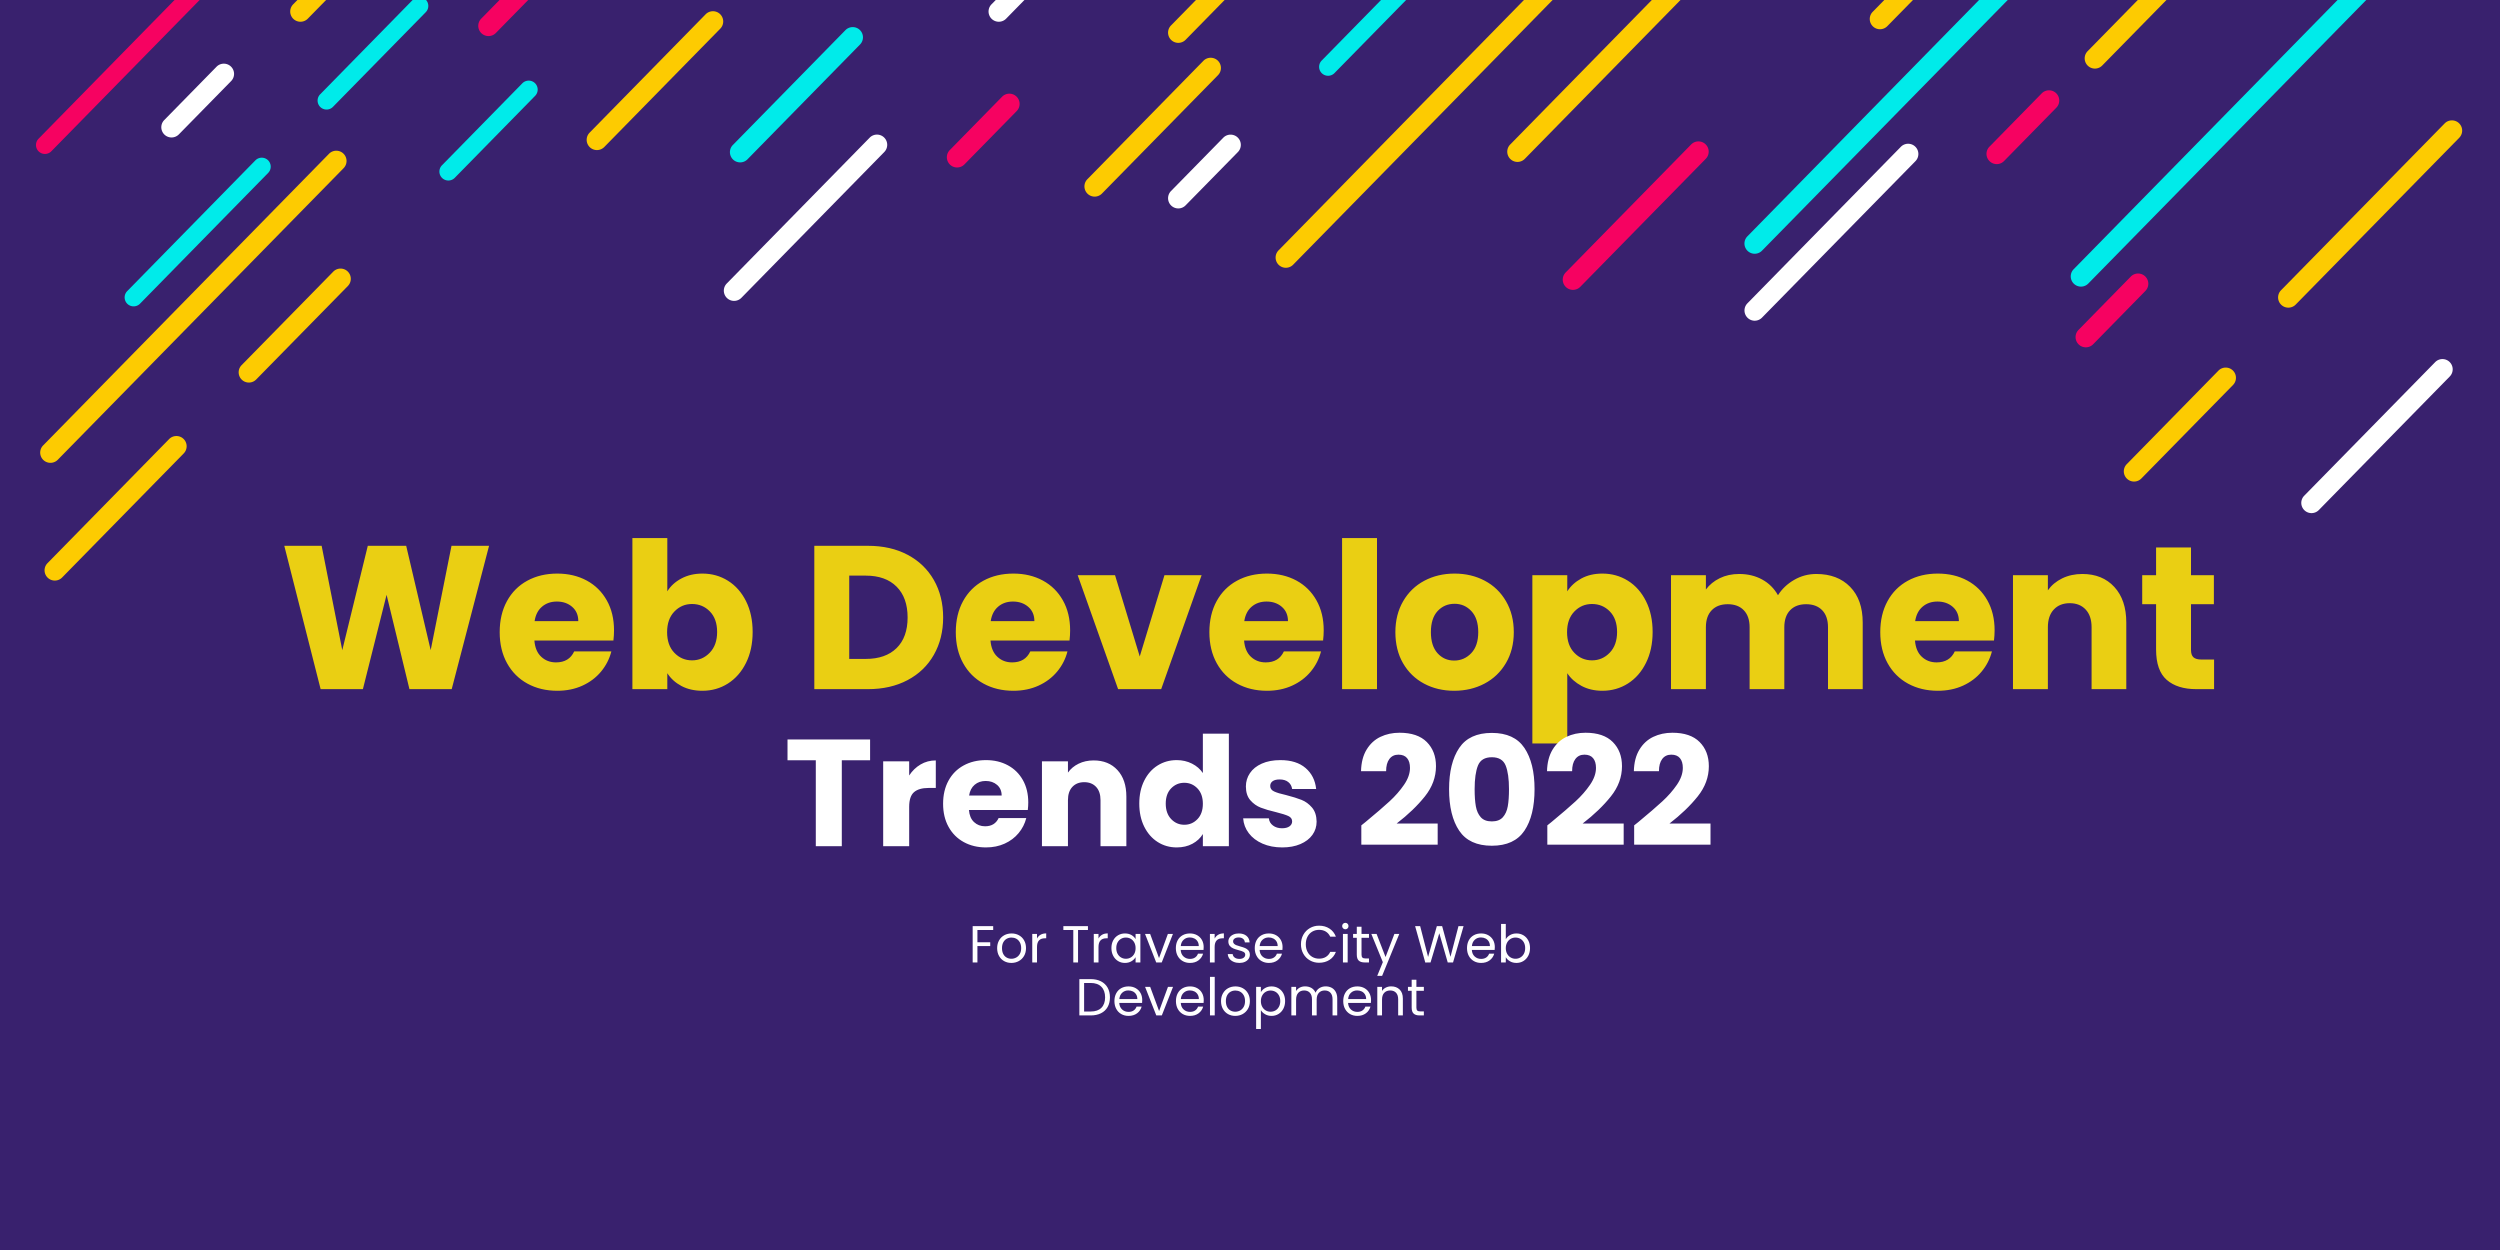 <svg xmlns="http://www.w3.org/2000/svg" xmlns:xlink="http://www.w3.org/1999/xlink" version="1.1" width="1200" height="600" viewBox="0 0 1200 600" xml:space="preserve">
<desc>Created with Fabric.js 3.5.0</desc>
<defs>
</defs>
<rect x="0" y="0" width="100%" height="100%" fill="#39216e"/>
<g transform="matrix(1 0 0 1 600 300)" style="" id="440807">
		
<path xml:space="preserve" font-family="Poppins" font-size="98" font-weight="bold" style="stroke: none; stroke-width: 0; stroke-dasharray: none; stroke-linecap: butt; stroke-dashoffset: 0; stroke-linejoin: miter; stroke-miterlimit: 4; is-custom-font: none; font-file-url: none; fill: rgb(234,207,19); fill-rule: nonzero; opacity: 1; white-space: pre;" d="M-383.28-38.01L-365.25-38.01L-383.18 30.79L-403.47 30.79L-414.44-14.49L-425.81 30.79L-446.10 30.79L-463.54-38.01L-445.61-38.01L-435.71 12.07L-423.46-38.01L-405.03-38.01L-393.27 12.07L-383.28-38.01ZM-305.27 2.56Q-305.27 4.91-305.56 7.46L-305.56 7.46L-343.49 7.46Q-343.10 12.56-340.21 15.25Q-337.32 17.95-333.10 17.95L-333.10 17.95Q-326.83 17.95-324.38 12.66L-324.38 12.66L-306.54 12.66Q-307.92 18.05-311.49 22.36Q-315.07 26.67-320.46 29.12Q-325.85 31.57-332.51 31.57L-332.51 31.57Q-340.55 31.57-346.82 28.14Q-353.09 24.71-356.62 18.34Q-360.15 11.97-360.15 3.44L-360.15 3.44Q-360.15-5.08-356.67-11.45Q-353.19-17.82-346.92-21.25Q-340.65-24.68-332.51-24.68L-332.51-24.68Q-324.58-24.68-318.40-21.35Q-312.23-18.02-308.75-11.84Q-305.27-5.67-305.27 2.56L-305.27 2.56ZM-343.39-1.85L-322.42-1.85Q-322.42-6.16-325.36-8.71Q-328.30-11.26-332.71-11.26L-332.71-11.26Q-336.92-11.26-339.81-8.81Q-342.71-6.36-343.39-1.85L-343.39-1.85ZM-279.69-16.16Q-277.34-19.98-272.93-22.33Q-268.52-24.68-262.84-24.68L-262.84-24.68Q-256.07-24.68-250.59-21.25Q-245.10-17.82-241.91-11.45Q-238.73-5.08-238.73 3.35L-238.73 3.35Q-238.73 11.77-241.91 18.19Q-245.10 24.61-250.59 28.09Q-256.07 31.57-262.84 31.57L-262.84 31.57Q-268.62 31.57-272.93 29.27Q-277.24 26.96-279.69 23.14L-279.69 23.14L-279.69 30.79L-296.45 30.79L-296.45-41.73L-279.69-41.73L-279.69-16.16ZM-255.78 3.35Q-255.78-2.93-259.26-6.50Q-262.74-10.08-267.83-10.08L-267.83-10.08Q-272.83-10.08-276.31-6.45Q-279.79-2.83-279.79 3.44L-279.79 3.44Q-279.79 9.72-276.31 13.34Q-272.83 16.97-267.83 16.97L-267.83 16.97Q-262.84 16.97-259.31 13.29Q-255.78 9.62-255.78 3.35L-255.78 3.35ZM-183.36-38.01Q-172.48-38.01-164.35-33.70Q-156.21-29.39-151.75-21.60Q-147.29-13.80-147.29-3.61L-147.29-3.61Q-147.29 6.48-151.75 14.32Q-156.21 22.16-164.39 26.47Q-172.58 30.79-183.36 30.79L-183.36 30.79L-209.13 30.79L-209.13-38.01L-183.36-38.01ZM-184.44 16.28Q-174.93 16.28-169.64 11.09Q-164.35 5.89-164.35-3.61L-164.35-3.61Q-164.35-13.12-169.64-18.41Q-174.93-23.70-184.44-23.70L-184.44-23.70L-192.37-23.70L-192.37 16.28L-184.44 16.28ZM-86.34 2.56Q-86.34 4.91-86.63 7.46L-86.63 7.46L-124.56 7.46Q-124.17 12.56-121.27 15.25Q-118.38 17.95-114.17 17.95L-114.17 17.95Q-107.90 17.95-105.45 12.66L-105.45 12.66L-87.61 12.66Q-88.98 18.05-92.56 22.36Q-96.14 26.67-101.53 29.12Q-106.92 31.57-113.58 31.57L-113.58 31.57Q-121.62 31.57-127.89 28.14Q-134.16 24.71-137.69 18.34Q-141.22 11.97-141.22 3.44L-141.22 3.44Q-141.22-5.08-137.74-11.45Q-134.26-17.82-127.99-21.25Q-121.72-24.68-113.58-24.68L-113.58-24.68Q-105.64-24.68-99.47-21.35Q-93.30-18.02-89.82-11.84Q-86.34-5.67-86.34 2.56L-86.34 2.56ZM-124.46-1.85L-103.49-1.85Q-103.49-6.16-106.43-8.71Q-109.37-11.26-113.78-11.26L-113.78-11.26Q-117.99-11.26-120.88-8.81Q-123.77-6.36-124.46-1.85L-124.46-1.85ZM-64.78-23.90L-52.92 15.11L-41.06-23.90L-23.23-23.90L-42.63 30.79L-63.31 30.79L-82.71-23.90L-64.78-23.90ZM35.38 2.56Q35.38 4.91 35.08 7.46L35.08 7.46L-2.84 7.46Q-2.45 12.56 0.44 15.25Q3.33 17.95 7.55 17.95L7.55 17.95Q13.82 17.95 16.27 12.66L16.27 12.66L34.10 12.66Q32.73 18.05 29.16 22.36Q25.58 26.67 20.19 29.12Q14.80 31.57 8.13 31.57L8.13 31.57Q0.10 31.57-6.17 28.14Q-12.45 24.71-15.97 18.34Q-19.50 11.97-19.50 3.44L-19.50 3.44Q-19.50-5.08-16.02-11.45Q-12.54-17.82-6.27-21.25Q0.00-24.68 8.13-24.68L8.13-24.68Q16.07-24.68 22.25-21.35Q28.42-18.02 31.90-11.84Q35.38-5.67 35.38 2.56L35.38 2.56ZM-2.74-1.85L18.23-1.85Q18.23-6.16 15.29-8.71Q12.35-11.26 7.94-11.26L7.94-11.26Q3.72-11.26 0.83-8.81Q-2.06-6.36-2.74-1.85L-2.74-1.85ZM44.20-41.73L60.96-41.73L60.96 30.79L44.20 30.79L44.20-41.73ZM98.00 31.57Q89.96 31.57 83.55 28.14Q77.13 24.71 73.45 18.34Q69.78 11.97 69.78 3.44L69.78 3.44Q69.78-4.98 73.50-11.40Q77.22-17.82 83.69-21.25Q90.16-24.68 98.20-24.68L98.20-24.68Q106.23-24.68 112.70-21.25Q119.17-17.82 122.89-11.40Q126.62-4.98 126.62 3.44L126.62 3.44Q126.62 11.87 122.84 18.29Q119.07 24.71 112.55 28.14Q106.04 31.57 98.00 31.57L98.00 31.57ZM98.00 17.07Q102.80 17.07 106.18 13.54Q109.56 10.01 109.56 3.44L109.56 3.44Q109.56-3.12 106.28-6.65Q103.00-10.18 98.20-10.18L98.20-10.18Q93.30-10.18 90.06-6.70Q86.83-3.22 86.83 3.44L86.83 3.44Q86.83 10.01 90.01 13.54Q93.20 17.07 98.00 17.07L98.00 17.07ZM152.29-16.16Q154.74-19.98 159.05-22.33Q163.37-24.68 169.15-24.68L169.15-24.68Q175.91-24.68 181.40-21.25Q186.89-17.82 190.07-11.45Q193.26-5.08 193.26 3.35L193.26 3.35Q193.26 11.77 190.07 18.19Q186.89 24.61 181.40 28.09Q175.91 31.57 169.15 31.57L169.15 31.57Q163.46 31.57 159.10 29.22Q154.74 26.87 152.29 23.14L152.29 23.14L152.29 56.85L135.53 56.85L135.53-23.90L152.29-23.90L152.29-16.16ZM176.20 3.35Q176.20-2.93 172.73-6.50Q169.25-10.08 164.15-10.08L164.15-10.08Q159.15-10.08 155.67-6.45Q152.19-2.83 152.19 3.44L152.19 3.44Q152.19 9.72 155.67 13.34Q159.15 16.97 164.15 16.97L164.15 16.97Q169.15 16.97 172.68 13.29Q176.20 9.62 176.20 3.35L176.20 3.35ZM271.85-24.49Q282.04-24.49 288.07-18.31Q294.10-12.14 294.10-1.16L294.10-1.16L294.10 30.79L277.44 30.79L277.44 1.09Q277.44-4.20 274.65-7.09Q271.85-9.98 266.95-9.98L266.95-9.98Q262.05-9.98 259.26-7.09Q256.47-4.20 256.47 1.09L256.47 1.09L256.47 30.79L239.81 30.79L239.81 1.09Q239.81-4.20 237.01-7.09Q234.22-9.98 229.32-9.98L229.32-9.98Q224.42-9.98 221.63-7.09Q218.83-4.20 218.83 1.09L218.83 1.09L218.83 30.79L202.08 30.79L202.08-23.90L218.83-23.90L218.83-17.04Q221.38-20.47 225.50-22.48Q229.61-24.49 234.81-24.49L234.81-24.49Q240.98-24.49 245.83-21.84Q250.68-19.19 253.43-14.29L253.43-14.29Q256.27-18.80 261.17-21.64Q266.07-24.49 271.85-24.49L271.85-24.49ZM357.41 2.56Q357.41 4.91 357.11 7.46L357.11 7.46L319.19 7.46Q319.58 12.56 322.47 15.25Q325.36 17.95 329.57 17.95L329.57 17.95Q335.85 17.95 338.30 12.66L338.30 12.66L356.13 12.66Q354.76 18.05 351.18 22.36Q347.61 26.67 342.22 29.12Q336.83 31.57 330.16 31.57L330.16 31.57Q322.13 31.57 315.85 28.14Q309.58 24.71 306.05 18.34Q302.53 11.97 302.53 3.44L302.53 3.44Q302.53-5.08 306.01-11.45Q309.48-17.82 315.76-21.25Q322.03-24.68 330.16-24.68L330.16-24.68Q338.10-24.68 344.27-21.35Q350.45-18.02 353.93-11.84Q357.41-5.67 357.41 2.56L357.41 2.56ZM319.28-1.85L340.26-1.85Q340.26-6.16 337.32-8.71Q334.38-11.26 329.97-11.26L329.97-11.26Q325.75-11.26 322.86-8.81Q319.97-6.36 319.28-1.85L319.28-1.85ZM399.55-24.49Q409.15-24.49 414.88-18.26Q420.62-12.04 420.62-1.16L420.62-1.16L420.62 30.79L403.96 30.79L403.96 1.09Q403.96-4.40 401.11-7.43Q398.27-10.47 393.47-10.47L393.47-10.47Q388.67-10.47 385.83-7.43Q382.98-4.40 382.98 1.09L382.98 1.09L382.98 30.79L366.23 30.79L366.23-23.90L382.98-23.90L382.98-16.65Q385.53-20.27 389.84-22.38Q394.16-24.49 399.55-24.49L399.55-24.49ZM456.78 16.58L462.76 16.58L462.76 30.79L454.23 30.79Q445.12 30.79 440.02 26.33Q434.92 21.87 434.92 11.77L434.92 11.77L434.92-9.98L428.26-9.98L428.26-23.90L434.92-23.90L434.92-37.23L451.68-37.23L451.68-23.90L462.66-23.90L462.66-9.98L451.68-9.98L451.68 11.97Q451.68 14.42 452.86 15.50Q454.03 16.58 456.78 16.58L456.78 16.58Z"/></g>
<g transform="matrix(1 0 0 1 599.745 383.245)" style="" id="672130">
		
<path xml:space="preserve" font-family="Poppins" font-size="73" font-weight="bold" style="stroke: none; stroke-width: 0; stroke-dasharray: none; stroke-linecap: butt; stroke-dashoffset: 0; stroke-linejoin: miter; stroke-miterlimit: 4; is-custom-font: none; font-file-url: none; fill: rgb(255,255,255); fill-rule: nonzero; opacity: 1; white-space: pre;" d="M-221.74-28.31L-182.10-28.31L-182.10-18.31L-195.68-18.31L-195.68 22.93L-208.16 22.93L-208.16-18.31L-221.74-18.31L-221.74-28.31ZM-163.34-11.01Q-161.15-14.37-157.86-16.31Q-154.58-18.24-150.56-18.24L-150.56-18.24L-150.56-5.03L-153.99-5.03Q-158.67-5.03-161.00-3.02Q-163.34-1.01-163.34 4.03L-163.34 4.03L-163.34 22.93L-175.82 22.93L-175.82-17.80L-163.34-17.80L-163.34-11.01ZM-106.18 1.91Q-106.18 3.66-106.40 5.56L-106.40 5.56L-134.65 5.56Q-134.36 9.35-132.20 11.36Q-130.05 13.37-126.91 13.37L-126.91 13.37Q-122.24 13.37-120.41 9.43L-120.41 9.43L-107.13 9.43Q-108.15 13.44-110.81 16.65Q-113.48 19.87-117.49 21.69Q-121.51 23.52-126.47 23.52L-126.47 23.52Q-132.46 23.52-137.13 20.96Q-141.80 18.41-144.43 13.66Q-147.06 8.92-147.06 2.57L-147.06 2.57Q-147.06-3.79-144.47-8.53Q-141.88-13.28-137.20-15.83Q-132.53-18.39-126.47-18.39L-126.47-18.39Q-120.56-18.39-115.96-15.90Q-111.36-13.42-108.77-8.82Q-106.18-4.22-106.18 1.91L-106.18 1.91ZM-134.58-1.38L-118.95-1.38Q-118.95-4.59-121.14-6.49Q-123.33-8.38-126.62-8.38L-126.62-8.38Q-129.76-8.38-131.91-6.56Q-134.06-4.73-134.58-1.38L-134.58-1.38ZM-74.79-18.24Q-67.63-18.24-63.36-13.60Q-59.09-8.97-59.09-0.87L-59.09-0.87L-59.09 22.93L-71.50 22.93L-71.50 0.81Q-71.50-3.27-73.62-5.54Q-75.74-7.80-79.31-7.80L-79.31-7.80Q-82.89-7.80-85.01-5.54Q-87.13-3.27-87.13 0.81L-87.13 0.81L-87.13 22.93L-99.61 22.93L-99.61-17.80L-87.13-17.80L-87.13-12.40Q-85.23-15.10-82.02-16.67Q-78.80-18.24-74.79-18.24L-74.79-18.24ZM-52.89 2.49Q-52.89-3.79-50.52-8.53Q-48.14-13.28-44.06-15.83Q-39.97-18.39-34.93-18.39L-34.93-18.39Q-30.92-18.39-27.59-16.71Q-24.27-15.03-22.37-12.18L-22.37-12.18L-22.37-31.09L-9.89-31.09L-9.89 22.93L-22.37 22.93L-22.37 17.09Q-24.13 20.01-27.38 21.76Q-30.62 23.52-34.93 23.52L-34.93 23.52Q-39.97 23.52-44.06 20.92Q-48.14 18.33-50.52 13.55Q-52.89 8.77-52.89 2.49L-52.89 2.49ZM-22.37 2.57Q-22.37-2.11-24.97-4.81Q-27.56-7.51-31.28-7.51L-31.28-7.51Q-35.00-7.51-37.60-4.84Q-40.19-2.18-40.19 2.49L-40.19 2.49Q-40.19 7.16-37.60 9.90Q-35.00 12.64-31.28 12.64L-31.28 12.64Q-27.56 12.64-24.97 9.94Q-22.37 7.24-22.37 2.57L-22.37 2.57ZM15.73 23.52Q10.40 23.52 6.24 21.69Q2.08 19.87-0.33 16.69Q-2.74 13.52-3.03 9.57L-3.03 9.57L9.31 9.57Q9.53 11.69 11.28 13.00Q13.03 14.32 15.59 14.32L15.59 14.32Q17.92 14.32 19.20 13.41Q20.48 12.49 20.48 11.03L20.48 11.03Q20.48 9.28 18.65 8.44Q16.83 7.60 12.74 6.58L12.74 6.58Q8.36 5.56 5.44 4.43Q2.52 3.30 0.40 0.85Q-1.72-1.60-1.72-5.76L-1.72-5.76Q-1.72-9.26 0.22-12.14Q2.15-15.03 5.91-16.71Q9.67-18.39 14.86-18.39L14.86-18.39Q22.52-18.39 26.94-14.59Q31.35-10.79 32.01-4.52L32.01-4.52L20.48-4.52Q20.18-6.63 18.61-7.87Q17.05-9.11 14.49-9.11L14.49-9.11Q12.30-9.11 11.13-8.28Q9.96-7.44 9.96-5.98L9.96-5.98Q9.96-4.22 11.83-3.35Q13.69-2.47 17.63-1.60L17.63-1.60Q22.16-0.43 25.00 0.70Q27.85 1.84 30.00 4.35Q32.16 6.87 32.23 11.11L32.23 11.11Q32.23 14.68 30.22 17.49Q28.21 20.30 24.45 21.91Q20.70 23.52 15.73 23.52L15.73 23.52ZM53.69 12.93Q56.17 10.96 55.95 11.11L55.95 11.11Q63.11 5.19 67.23 1.40Q71.36-2.40 74.20-6.56Q77.05-10.72 77.05-14.66L77.05-14.66Q77.05-17.66 75.66-19.33Q74.28-21.01 71.50-21.01L71.50-21.01Q68.73-21.01 67.16-18.93Q65.59-16.85 65.59-13.06L65.59-13.06L53.55-13.06Q53.69-19.26 56.21-23.42Q58.73-27.58 62.85-29.55Q66.98-31.53 72.01-31.53L72.01-31.53Q80.70-31.53 85.12-27.07Q89.53-22.62 89.53-15.47L89.53-15.47Q89.53-7.65 84.21-0.98Q78.88 5.70 70.63 12.06L70.63 12.06L90.34 12.06L90.34 22.20L53.69 22.20L53.69 12.93ZM95.81-4.44Q95.81-17.00 100.67-24.23Q105.52-31.45 116.33-31.45L116.33-31.45Q127.13-31.45 131.98-24.23Q136.84-17.00 136.84-4.44L136.84-4.44Q136.84 8.26 131.98 15.49Q127.13 22.71 116.33 22.71L116.33 22.71Q105.52 22.71 100.67 15.49Q95.81 8.26 95.81-4.44L95.81-4.44ZM124.57-4.44Q124.57-11.82 122.97-15.79Q121.36-19.77 116.33-19.77L116.33-19.77Q111.29-19.77 109.68-15.79Q108.08-11.82 108.08-4.44L108.08-4.44Q108.08 0.52 108.66 3.77Q109.24 7.02 111.03 9.03Q112.82 11.03 116.33 11.03L116.33 11.03Q119.83 11.03 121.62 9.03Q123.41 7.02 123.99 3.77Q124.57 0.52 124.57-4.44L124.57-4.44ZM142.97 12.93Q145.45 10.96 145.23 11.11L145.23 11.11Q152.39 5.19 156.51 1.40Q160.64-2.40 163.48-6.56Q166.33-10.72 166.33-14.66L166.33-14.66Q166.33-17.66 164.94-19.33Q163.56-21.01 160.78-21.01L160.78-21.01Q158.01-21.01 156.44-18.93Q154.87-16.85 154.87-13.06L154.87-13.06L142.82-13.06Q142.97-19.26 145.49-23.42Q148.01-27.58 152.13-29.55Q156.26-31.53 161.29-31.53L161.29-31.53Q169.98-31.53 174.40-27.07Q178.81-22.62 178.81-15.47L178.81-15.47Q178.81-7.65 173.48-0.98Q168.16 5.70 159.91 12.06L159.91 12.06L179.62 12.06L179.62 22.20L142.97 22.20L142.97 12.93ZM184.65 12.93Q187.14 10.96 186.92 11.11L186.92 11.11Q194.07 5.19 198.19 1.40Q202.32-2.40 205.17-6.56Q208.01-10.72 208.01-14.66L208.01-14.66Q208.01-17.66 206.63-19.33Q205.24-21.01 202.47-21.01L202.47-21.01Q199.69-21.01 198.12-18.93Q196.55-16.85 196.55-13.06L196.55-13.06L184.51-13.06Q184.65-19.26 187.17-23.42Q189.69-27.58 193.81-29.55Q197.94-31.53 202.98-31.53L202.98-31.53Q211.66-31.53 216.08-27.07Q220.50-22.62 220.50-15.47L220.50-15.47Q220.50-7.65 215.17-0.98Q209.84 5.70 201.59 12.06L201.59 12.06L221.30 12.06L221.30 22.20L184.65 22.20L184.65 12.93Z"/></g>
<g transform="matrix(1 0 0 1 600.221 466.837)" style="" id="280622">
		
<path xml:space="preserve" font-family="Poppins" font-size="25" style="stroke: none; stroke-width: 0; stroke-dasharray: none; stroke-linecap: butt; stroke-dashoffset: 0; stroke-linejoin: miter; stroke-miterlimit: 4; is-custom-font: none; font-file-url: none; fill: rgb(255,255,255); fill-rule: nonzero; opacity: 1; white-space: pre;" d="M-133.34-22.28L-123.49-22.28L-123.49-20.43L-131.06-20.43L-131.06-14.56L-124.91-14.56L-124.91-12.71L-131.06-12.71L-131.06-4.86L-133.34-4.86L-133.34-22.28ZM-114.76-4.63Q-116.69-4.63-118.25-5.51Q-119.81-6.38-120.70-8.00Q-121.59-9.61-121.59-11.73L-121.59-11.73Q-121.59-13.83-120.67-15.45Q-119.76-17.06-118.19-17.92Q-116.61-18.78-114.66-18.78L-114.66-18.78Q-112.71-18.78-111.14-17.92Q-109.56-17.06-108.65-15.46Q-107.74-13.86-107.74-11.73L-107.74-11.73Q-107.74-9.61-108.67-8.00Q-109.61-6.38-111.21-5.51Q-112.81-4.63-114.76-4.63L-114.76-4.63ZM-114.76-6.63Q-113.54-6.63-112.46-7.21Q-111.39-7.78-110.72-8.93Q-110.06-10.08-110.06-11.73L-110.06-11.73Q-110.06-13.38-110.71-14.53Q-111.36-15.68-112.41-16.25Q-113.46-16.81-114.69-16.81L-114.69-16.81Q-115.94-16.81-116.97-16.25Q-118.01-15.68-118.64-14.53Q-119.26-13.38-119.26-11.73L-119.26-11.73Q-119.26-10.06-118.65-8.91Q-118.04-7.76-117.01-7.20Q-115.99-6.63-114.76-6.63L-114.76-6.63ZM-102.46-16.33Q-101.86-17.51-100.75-18.16Q-99.64-18.81-98.04-18.81L-98.04-18.81L-98.04-16.46L-98.64-16.46Q-102.46-16.46-102.46-12.31L-102.46-12.31L-102.46-4.86L-104.74-4.86L-104.74-18.56L-102.46-18.56L-102.46-16.33ZM-89.81-22.28L-78.01-22.28L-78.01-20.43L-82.76-20.43L-82.76-4.86L-85.04-4.86L-85.04-20.43L-89.81-20.43L-89.81-22.28ZM-72.94-16.33Q-72.34-17.51-71.22-18.16Q-70.11-18.81-68.51-18.81L-68.51-18.81L-68.51-16.46L-69.11-16.46Q-72.94-16.46-72.94-12.31L-72.94-12.31L-72.94-4.86L-75.21-4.86L-75.21-18.56L-72.94-18.56L-72.94-16.33ZM-66.74-11.76Q-66.74-13.86-65.89-15.45Q-65.04-17.03-63.55-17.91Q-62.06-18.78-60.24-18.78L-60.24-18.78Q-58.44-18.78-57.11-18.01Q-55.79-17.23-55.14-16.06L-55.14-16.06L-55.14-18.56L-52.84-18.56L-52.84-4.86L-55.14-4.86L-55.14-7.41Q-55.81-6.21-57.15-5.42Q-58.49-4.63-60.26-4.63L-60.26-4.63Q-62.09-4.63-63.56-5.53Q-65.04-6.43-65.89-8.06Q-66.74-9.68-66.74-11.76L-66.74-11.76ZM-55.14-11.73Q-55.14-13.28-55.76-14.43Q-56.39-15.58-57.45-16.20Q-58.51-16.81-59.79-16.81L-59.79-16.81Q-61.06-16.81-62.11-16.21Q-63.16-15.61-63.79-14.46Q-64.41-13.31-64.41-11.76L-64.41-11.76Q-64.41-10.18-63.79-9.02Q-63.16-7.86-62.11-7.25Q-61.06-6.63-59.79-6.63L-59.79-6.63Q-58.51-6.63-57.45-7.25Q-56.39-7.86-55.76-9.02Q-55.14-10.18-55.14-11.73L-55.14-11.73ZM-48.16-18.56L-43.89-6.96L-39.64-18.56L-37.21-18.56L-42.59-4.86L-45.24-4.86L-50.61-18.56L-48.16-18.56ZM-22.46-12.23Q-22.46-11.58-22.54-10.86L-22.54-10.86L-33.49-10.86Q-33.36-8.83-32.10-7.70Q-30.84-6.56-29.04-6.56L-29.04-6.56Q-27.56-6.56-26.57-7.25Q-25.59-7.93-25.19-9.08L-25.19-9.08L-22.74-9.08Q-23.29-7.11-24.94-5.87Q-26.59-4.63-29.04-4.63L-29.04-4.63Q-30.99-4.63-32.52-5.51Q-34.06-6.38-34.94-8.00Q-35.81-9.61-35.81-11.73L-35.81-11.73Q-35.81-13.86-34.96-15.46Q-34.11-17.06-32.57-17.92Q-31.04-18.78-29.04-18.78L-29.04-18.78Q-27.09-18.78-25.59-17.93Q-24.09-17.08-23.27-15.60Q-22.46-14.11-22.46-12.23L-22.46-12.23ZM-24.81-12.71Q-24.81-14.01-25.39-14.95Q-25.96-15.88-26.95-16.37Q-27.94-16.86-29.14-16.86L-29.14-16.86Q-30.86-16.86-32.07-15.76Q-33.29-14.66-33.46-12.71L-33.46-12.71L-24.81-12.71ZM-17.19-16.33Q-16.59-17.51-15.47-18.16Q-14.36-18.81-12.76-18.81L-12.76-18.81L-12.76-16.46L-13.36-16.46Q-17.19-16.46-17.19-12.31L-17.19-12.31L-17.19-4.86L-19.46-4.86L-19.46-18.56L-17.19-18.56L-17.19-16.33ZM-5.29-4.63Q-6.86-4.63-8.11-5.17Q-9.36-5.71-10.09-6.67Q-10.81-7.63-10.89-8.88L-10.89-8.88L-8.54-8.88Q-8.44-7.86-7.57-7.21Q-6.71-6.56-5.31-6.56L-5.31-6.56Q-4.01-6.56-3.26-7.13Q-2.51-7.71-2.51-8.58L-2.51-8.58Q-2.51-9.48-3.31-9.92Q-4.11-10.36-5.79-10.78L-5.79-10.78Q-7.31-11.18-8.27-11.60Q-9.24-12.01-9.92-12.82Q-10.61-13.63-10.61-14.96L-10.61-14.96Q-10.61-16.01-9.99-16.88Q-9.36-17.76-8.21-18.27Q-7.06-18.78-5.59-18.78L-5.59-18.78Q-3.31-18.78-1.91-17.63Q-0.51-16.48-0.41-14.48L-0.41-14.48L-2.69-14.48Q-2.76-15.56-3.55-16.21Q-4.34-16.86-5.66-16.86L-5.66-16.86Q-6.89-16.86-7.61-16.33Q-8.34-15.81-8.34-14.96L-8.34-14.96Q-8.34-14.28-7.90-13.85Q-7.46-13.41-6.80-13.15Q-6.14-12.88-4.96-12.56L-4.96-12.56Q-3.49-12.16-2.56-11.77Q-1.64-11.38-0.97-10.61Q-0.31-9.83-0.29-8.58L-0.29-8.58Q-0.29-7.46-0.91-6.56Q-1.54-5.66-2.67-5.15Q-3.81-4.63-5.29-4.63L-5.29-4.63ZM15.41-12.23Q15.41-11.58 15.34-10.86L15.34-10.86L4.39-10.86Q4.51-8.83 5.78-7.70Q7.04-6.56 8.84-6.56L8.84-6.56Q10.31-6.56 11.30-7.25Q12.29-7.93 12.69-9.08L12.69-9.08L15.14-9.08Q14.59-7.11 12.94-5.87Q11.29-4.63 8.84-4.63L8.84-4.63Q6.89-4.63 5.35-5.51Q3.81-6.38 2.94-8.00Q2.06-9.61 2.06-11.73L2.06-11.73Q2.06-13.86 2.91-15.46Q3.76-17.06 5.30-17.92Q6.84-18.78 8.84-18.78L8.84-18.78Q10.79-18.78 12.29-17.93Q13.79-17.08 14.60-15.60Q15.41-14.11 15.41-12.23L15.41-12.23ZM13.06-12.71Q13.06-14.01 12.49-14.95Q11.91-15.88 10.93-16.37Q9.94-16.86 8.74-16.86L8.74-16.86Q7.01-16.86 5.80-15.76Q4.59-14.66 4.41-12.71L4.41-12.71L13.06-12.71ZM24.24-13.58Q24.24-16.13 25.39-18.17Q26.54-20.21 28.53-21.36Q30.51-22.51 32.94-22.51L32.94-22.51Q35.79-22.51 37.91-21.13Q40.04-19.76 41.01-17.23L41.01-17.23L38.29-17.23Q37.56-18.81 36.20-19.66Q34.84-20.51 32.94-20.51L32.94-20.51Q31.11-20.51 29.66-19.66Q28.21-18.81 27.39-17.25Q26.56-15.68 26.56-13.58L26.56-13.58Q26.56-11.51 27.39-9.95Q28.21-8.38 29.66-7.53Q31.11-6.68 32.94-6.68L32.94-6.68Q34.84-6.68 36.20-7.52Q37.56-8.36 38.29-9.93L38.29-9.93L41.01-9.93Q40.04-7.43 37.91-6.07Q35.79-4.71 32.94-4.71L32.94-4.71Q30.51-4.71 28.53-5.85Q26.54-6.98 25.39-9.01Q24.24-11.03 24.24-13.58L24.24-13.58ZM45.56-20.78Q44.91-20.78 44.46-21.23Q44.01-21.68 44.01-22.33L44.01-22.33Q44.01-22.98 44.46-23.43Q44.91-23.88 45.56-23.88L45.56-23.88Q46.19-23.88 46.63-23.43Q47.06-22.98 47.06-22.33L47.06-22.33Q47.06-21.68 46.63-21.23Q46.19-20.78 45.56-20.78L45.56-20.78ZM44.39-18.56L46.66-18.56L46.66-4.86L44.39-4.86L44.39-18.56ZM56.89-16.68L53.31-16.68L53.31-8.61Q53.31-7.61 53.74-7.20Q54.16-6.78 55.21-6.78L55.21-6.78L56.89-6.78L56.89-4.86L54.84-4.86Q52.94-4.86 51.99-5.73Q51.04-6.61 51.04-8.61L51.04-8.61L51.04-16.68L49.26-16.68L49.26-18.56L51.04-18.56L51.04-22.01L53.31-22.01L53.31-18.56L56.89-18.56L56.89-16.68ZM69.09-18.56L71.44-18.56L63.19 1.59L60.84 1.59L63.54-5.01L58.01-18.56L60.54-18.56L64.84-7.46L69.09-18.56ZM99.84-22.28L102.29-22.28L97.24-4.86L94.69-4.86L90.64-18.88L86.44-4.86L83.91-4.83L79.04-22.28L81.46-22.28L85.26-7.51L89.46-22.28L92.01-22.28L96.01-7.56L99.84-22.28ZM117.29-12.23Q117.29-11.58 117.21-10.86L117.21-10.86L106.26-10.86Q106.39-8.83 107.65-7.70Q108.91-6.56 110.71-6.56L110.71-6.56Q112.19-6.56 113.18-7.25Q114.16-7.93 114.56-9.08L114.56-9.08L117.01-9.08Q116.46-7.11 114.81-5.87Q113.16-4.63 110.71-4.63L110.71-4.63Q108.76-4.63 107.23-5.51Q105.69-6.38 104.81-8.00Q103.94-9.61 103.94-11.73L103.94-11.73Q103.94-13.86 104.79-15.46Q105.64-17.06 107.18-17.92Q108.71-18.78 110.71-18.78L110.71-18.78Q112.66-18.78 114.16-17.93Q115.66-17.08 116.48-15.60Q117.29-14.11 117.29-12.23L117.29-12.23ZM114.94-12.71Q114.94-14.01 114.36-14.95Q113.79-15.88 112.80-16.37Q111.81-16.86 110.61-16.86L110.61-16.86Q108.89-16.86 107.68-15.76Q106.46-14.66 106.29-12.71L106.29-12.71L114.94-12.71ZM122.56-16.01Q123.26-17.23 124.61-18.01Q125.96-18.78 127.69-18.78L127.69-18.78Q129.54-18.78 131.01-17.91Q132.49-17.03 133.34-15.45Q134.19-13.86 134.19-11.76L134.19-11.76Q134.19-9.68 133.34-8.06Q132.49-6.43 131.00-5.53Q129.51-4.63 127.69-4.63L127.69-4.63Q125.91-4.63 124.58-5.41Q123.24-6.18 122.56-7.38L122.56-7.38L122.56-4.86L120.29-4.86L120.29-23.36L122.56-23.36L122.56-16.01ZM131.86-11.76Q131.86-13.31 131.24-14.46Q130.61-15.61 129.55-16.21Q128.49-16.81 127.21-16.81L127.21-16.81Q125.96-16.81 124.90-16.20Q123.84-15.58 123.20-14.42Q122.56-13.26 122.56-11.73L122.56-11.73Q122.56-10.18 123.20-9.02Q123.84-7.86 124.90-7.25Q125.96-6.63 127.21-6.63L127.21-6.63Q128.49-6.63 129.55-7.25Q130.61-7.86 131.24-9.02Q131.86-10.18 131.86-11.76L131.86-11.76Z"/><path xml:space="preserve" font-family="Poppins" font-size="25" style="stroke: none; stroke-width: 0; stroke-dasharray: none; stroke-linecap: butt; stroke-dashoffset: 0; stroke-linejoin: miter; stroke-miterlimit: 4; is-custom-font: none; font-file-url: none; fill: rgb(255,255,255); fill-rule: nonzero; opacity: 1; white-space: pre;" d="M-76.70 3.14Q-73.85 3.14-71.76 4.20Q-69.67 5.27-68.56 7.24Q-67.45 9.22-67.45 11.89L-67.45 11.89Q-67.45 14.57-68.56 16.53Q-69.67 18.49-71.76 19.53Q-73.85 20.57-76.70 20.57L-76.70 20.57L-82.13 20.57L-82.13 3.14L-76.70 3.14ZM-76.70 18.69Q-73.32 18.69-71.55 16.90Q-69.77 15.12-69.77 11.89L-69.77 11.89Q-69.77 8.64-71.56 6.82Q-73.35 4.99-76.70 4.99L-76.70 4.99L-79.85 4.99L-79.85 18.69L-76.70 18.69ZM-51.95 13.19Q-51.95 13.84-52.02 14.57L-52.02 14.57L-62.98 14.57Q-62.85 16.59-61.59 17.73Q-60.33 18.87-58.52 18.87L-58.52 18.87Q-57.05 18.87-56.06 18.18Q-55.08 17.49-54.67 16.34L-54.67 16.34L-52.23 16.34Q-52.77 18.32-54.42 19.55Q-56.08 20.79-58.52 20.79L-58.52 20.79Q-60.48 20.79-62.01 19.92Q-63.55 19.04-64.42 17.43Q-65.30 15.82-65.30 13.69L-65.30 13.69Q-65.30 11.57-64.45 9.97Q-63.60 8.37-62.06 7.50Q-60.52 6.64-58.52 6.64L-58.52 6.64Q-56.58 6.64-55.08 7.49Q-53.58 8.34-52.76 9.83Q-51.95 11.32-51.95 13.19L-51.95 13.19ZM-54.30 12.72Q-54.30 11.42-54.88 10.48Q-55.45 9.54-56.44 9.05Q-57.42 8.57-58.63 8.57L-58.63 8.57Q-60.35 8.57-61.56 9.67Q-62.77 10.77-62.95 12.72L-62.95 12.72L-54.30 12.72ZM-48.13 6.87L-43.85 18.47L-39.60 6.87L-37.17 6.87L-42.55 20.57L-45.20 20.57L-50.58 6.87L-48.13 6.87ZM-22.43 13.19Q-22.43 13.84-22.50 14.57L-22.50 14.57L-33.45 14.57Q-33.33 16.59-32.06 17.73Q-30.80 18.87-29 18.87L-29 18.87Q-27.52 18.87-26.54 18.18Q-25.55 17.49-25.15 16.34L-25.15 16.34L-22.70 16.34Q-23.25 18.32-24.90 19.55Q-26.55 20.79-29 20.79L-29 20.79Q-30.95 20.79-32.49 19.92Q-34.02 19.04-34.90 17.43Q-35.77 15.82-35.77 13.69L-35.77 13.69Q-35.77 11.57-34.93 9.97Q-34.08 8.37-32.54 7.50Q-31 6.64-29 6.64L-29 6.64Q-27.05 6.64-25.55 7.49Q-24.05 8.34-23.24 9.83Q-22.43 11.32-22.43 13.19L-22.43 13.19ZM-24.77 12.72Q-24.77 11.42-25.35 10.48Q-25.93 9.54-26.91 9.05Q-27.90 8.57-29.10 8.57L-29.10 8.57Q-30.83 8.57-32.04 9.67Q-33.25 10.77-33.43 12.72L-33.43 12.72L-24.77 12.72ZM-19.43 2.07L-17.15 2.07L-17.15 20.57L-19.43 20.57L-19.43 2.07ZM-7.30 20.79Q-9.23 20.79-10.79 19.92Q-12.35 19.04-13.24 17.43Q-14.13 15.82-14.13 13.69L-14.13 13.69Q-14.13 11.59-13.21 9.98Q-12.30 8.37-10.73 7.50Q-9.15 6.64-7.20 6.64L-7.20 6.64Q-5.25 6.64-3.68 7.50Q-2.10 8.37-1.19 9.97Q-0.28 11.57-0.28 13.69L-0.28 13.69Q-0.28 15.82-1.21 17.43Q-2.15 19.04-3.75 19.92Q-5.35 20.79-7.30 20.79L-7.30 20.79ZM-7.30 18.79Q-6.08 18.79-5 18.22Q-3.93 17.64-3.26 16.49Q-2.60 15.34-2.60 13.69L-2.60 13.69Q-2.60 12.04-3.25 10.89Q-3.90 9.74-4.95 9.18Q-6 8.62-7.23 8.62L-7.23 8.62Q-8.48 8.62-9.51 9.18Q-10.55 9.74-11.18 10.89Q-11.80 12.04-11.80 13.69L-11.80 13.69Q-11.80 15.37-11.19 16.52Q-10.58 17.67-9.55 18.23Q-8.53 18.79-7.30 18.79L-7.30 18.79ZM5.00 9.39Q5.67 8.22 7.01 7.43Q8.35 6.64 10.13 6.64L10.13 6.64Q11.95 6.64 13.44 7.52Q14.92 8.39 15.78 9.98Q16.63 11.57 16.63 13.67L16.63 13.67Q16.63 15.74 15.78 17.37Q14.92 18.99 13.44 19.89Q11.95 20.79 10.13 20.79L10.13 20.79Q8.38 20.79 7.04 20.00Q5.70 19.22 5.00 18.04L5.00 18.04L5.00 27.07L2.72 27.07L2.72 6.87L5.00 6.87L5.00 9.39ZM14.30 13.67Q14.30 12.12 13.67 10.97Q13.05 9.82 11.99 9.22Q10.92 8.62 9.65 8.62L9.65 8.62Q8.40 8.62 7.34 9.23Q6.27 9.84 5.64 11.00Q5.00 12.17 5.00 13.69L5.00 13.69Q5.00 15.24 5.64 16.40Q6.27 17.57 7.34 18.18Q8.40 18.79 9.65 18.79L9.65 18.79Q10.92 18.79 11.99 18.18Q13.05 17.57 13.67 16.40Q14.30 15.24 14.30 13.67L14.30 13.67ZM36.10 6.62Q37.70 6.62 38.95 7.28Q40.20 7.94 40.93 9.27Q41.65 10.59 41.65 12.49L41.65 12.49L41.65 20.57L39.40 20.57L39.40 12.82Q39.40 10.77 38.39 9.68Q37.38 8.59 35.65 8.59L35.65 8.59Q33.88 8.59 32.83 9.73Q31.78 10.87 31.78 13.02L31.78 13.02L31.78 20.57L29.53 20.57L29.53 12.82Q29.53 10.77 28.51 9.68Q27.50 8.59 25.78 8.59L25.78 8.59Q24.00 8.59 22.95 9.73Q21.90 10.87 21.90 13.02L21.90 13.02L21.90 20.57L19.63 20.57L19.63 6.87L21.90 6.87L21.90 8.84Q22.58 7.77 23.71 7.19Q24.85 6.62 26.23 6.62L26.23 6.62Q27.95 6.62 29.28 7.39Q30.60 8.17 31.25 9.67L31.25 9.67Q31.83 8.22 33.15 7.42Q34.48 6.62 36.10 6.62L36.10 6.62ZM57.88 13.19Q57.88 13.84 57.80 14.57L57.80 14.57L46.85 14.57Q46.98 16.59 48.24 17.73Q49.50 18.87 51.30 18.87L51.30 18.87Q52.78 18.87 53.76 18.18Q54.75 17.49 55.15 16.34L55.15 16.34L57.60 16.34Q57.05 18.32 55.40 19.55Q53.75 20.79 51.30 20.79L51.30 20.79Q49.35 20.79 47.81 19.92Q46.28 19.04 45.40 17.43Q44.53 15.82 44.53 13.69L44.53 13.69Q44.53 11.57 45.38 9.97Q46.23 8.37 47.76 7.50Q49.30 6.64 51.30 6.64L51.30 6.64Q53.25 6.64 54.75 7.49Q56.25 8.34 57.06 9.83Q57.88 11.32 57.88 13.19L57.88 13.19ZM55.53 12.72Q55.53 11.42 54.95 10.48Q54.38 9.54 53.39 9.05Q52.40 8.57 51.20 8.57L51.20 8.57Q49.48 8.57 48.26 9.67Q47.05 10.77 46.88 12.72L46.88 12.72L55.53 12.72ZM67.55 6.62Q70.05 6.62 71.60 8.13Q73.15 9.64 73.15 12.49L73.15 12.49L73.15 20.57L70.90 20.57L70.90 12.82Q70.90 10.77 69.88 9.68Q68.85 8.59 67.08 8.59L67.08 8.59Q65.28 8.59 64.21 9.72Q63.15 10.84 63.15 12.99L63.15 12.99L63.15 20.57L60.88 20.57L60.88 6.87L63.15 6.87L63.15 8.82Q63.83 7.77 64.99 7.19Q66.15 6.62 67.55 6.62L67.55 6.62ZM83.23 8.74L79.65 8.74L79.65 16.82Q79.65 17.82 80.08 18.23Q80.50 18.64 81.55 18.64L81.55 18.64L83.23 18.64L83.23 20.57L81.17 20.57Q79.28 20.57 78.33 19.69Q77.38 18.82 77.38 16.82L77.38 16.82L77.38 8.74L75.60 8.74L75.60 6.87L77.38 6.87L77.38 3.42L79.65 3.42L79.65 6.87L83.23 6.87L83.23 8.74Z"/></g>
<g transform="matrix(1 0 0 1 599.559 122.48)" id="693671">
<g style="">
		<g transform="matrix(0.614 0 0 0.614 -504.674 -11.084)" id="93053">
<line style="stroke: none; stroke-width: 1; stroke-dasharray: none; stroke-linecap: butt; stroke-dashoffset: 0; stroke-linejoin: miter; stroke-miterlimit: 4; is-custom-font: none; font-file-url: none; fill: rgb(245,245,245); fill-rule: nonzero; opacity: 1;" x1="50.1" y1="-51.105" x2="-50.1" y2="51.105"/>
</g>
		<g transform="matrix(0.614 0 0 0.614 -504.674 -11.106)" id="694839">
<path style="stroke: none; stroke-width: 1; stroke-dasharray: none; stroke-linecap: butt; stroke-dashoffset: 0; stroke-linejoin: miter; stroke-miterlimit: 4; is-custom-font: none; font-file-url: none; fill: rgb(0,235,234); fill-rule: nonzero; opacity: 1;" transform=" translate(-138.21, -243.89)" d="M 88.11 302 a 7 7 0 0 1 -5 -11.9 l 100.2 -102.22 a 7 7 0 0 1 10 9.8 L 93.11 299.93 A 7 7 0 0 1 88.11 302 Z" stroke-linecap="round"/>
</g>
		<g transform="matrix(0.614 0 0 0.614 -420.538 -96.914)" id="486334">
<line style="stroke: none; stroke-width: 1; stroke-dasharray: none; stroke-linecap: butt; stroke-dashoffset: 0; stroke-linejoin: miter; stroke-miterlimit: 4; is-custom-font: none; font-file-url: none; fill: rgb(245,245,245); fill-rule: nonzero; opacity: 1;" x1="36.27" y1="-37.005" x2="-36.27" y2="37.005"/>
</g>
		<g transform="matrix(0.614 0 0 0.614 -420.541 -96.912)" id="645503">
<path style="stroke: none; stroke-width: 1; stroke-dasharray: none; stroke-linecap: butt; stroke-dashoffset: 0; stroke-linejoin: miter; stroke-miterlimit: 4; is-custom-font: none; font-file-url: none; fill: rgb(0,235,234); fill-rule: nonzero; opacity: 1;" transform=" translate(-275.325, -104.05)" d="M 239.05 148.05 a 7 7 0 0 1 -5 -11.9 l 72.55 -74 a 7 7 0 0 1 10 9.8 l -72.55 74 A 7 7 0 0 1 239.05 148.05 Z" stroke-linecap="round"/>
</g>
		<g transform="matrix(0.614 0 0 0.614 185.587 -18.972)" id="525289">
<path style="stroke: none; stroke-width: 1; stroke-dasharray: none; stroke-linecap: butt; stroke-dashoffset: 0; stroke-linejoin: miter; stroke-miterlimit: 4; is-custom-font: none; font-file-url: none; fill: rgb(246,2,97); fill-rule: nonzero; opacity: 1;" transform=" translate(-1263.15, -231.069)" d="M 1214.1 289.1 a 8 8 0 0 1 -5.71 -13.6 l 98.09 -100.06 a 8 8 0 1 1 11.43 11.2 L 1219.82 286.7 A 8 8 0 0 1 1214.1 289.1 Z" stroke-linecap="round"/>
</g>
		<g transform="matrix(0.614 0 0 0.614 168.253 -89.886)" id="627232">
<path style="stroke: none; stroke-width: 1; stroke-dasharray: none; stroke-linecap: butt; stroke-dashoffset: 0; stroke-linejoin: miter; stroke-miterlimit: 4; is-custom-font: none; font-file-url: none; fill: rgb(253,203,1); fill-rule: nonzero; opacity: 1;" transform=" translate(-1234.9, -115.499)" d="M 1170.7 189 a 8 8 0 0 1 -5.71 -13.6 l 128.39 -131 a 8 8 0 1 1 11.43 11.2 l -128.39 131 A 8 8 0 0 1 1170.7 189 Z" stroke-linecap="round"/>
</g>
		<g transform="matrix(0.614 0 0 0.614 279.531 -11.006)" id="267556">
<path style="stroke: none; stroke-width: 1; stroke-dasharray: none; stroke-linecap: butt; stroke-dashoffset: 0; stroke-linejoin: miter; stroke-miterlimit: 4; is-custom-font: none; font-file-url: none; fill: rgb(255,255,255); fill-rule: nonzero; opacity: 1;" transform=" translate(-1416.97, -244.039)" d="M 1357 313.21 a 8 8 0 0 1 -5.71 -13.6 l 119.93 -122.34 a 8 8 0 1 1 11.43 11.2 L 1362.67 310.81 A 8 8 0 0 1 1357 313.21 Z" stroke-linecap="round"/>
</g>
		<g transform="matrix(0.614 0 0 0.614 467.923 -59.813)" id="384">
<path style="stroke: none; stroke-width: 1; stroke-dasharray: none; stroke-linecap: butt; stroke-dashoffset: 0; stroke-linejoin: miter; stroke-miterlimit: 4; is-custom-font: none; font-file-url: none; fill: rgb(0,235,234); fill-rule: nonzero; opacity: 1;" transform=" translate(-1723.28, -164.509)" d="M 1611.53 286.51 a 8 8 0 0 1 -5.71 -13.6 l 223.49 -228 a 8 8 0 1 1 11.43 11.2 l -223.49 228 A 8 8 0 0 1 1611.53 286.51 Z" stroke-linecap="round"/>
</g>
		<g transform="matrix(0.614 0 0 0.614 -544.067 121.505)" id="916703">
<path style="stroke: none; stroke-width: 1; stroke-dasharray: none; stroke-linecap: butt; stroke-dashoffset: 0; stroke-linejoin: miter; stroke-miterlimit: 4; is-custom-font: none; font-file-url: none; fill: rgb(253,203,1); fill-rule: nonzero; opacity: 1;" transform=" translate(-74.01, -460.009)" d="M 26.47 516.51 a 8 8 0 0 1 -5.71 -13.6 l 95.07 -97 a 8 8 0 0 1 11.43 11.2 l -95.07 97 A 8 8 0 0 1 26.47 516.51 Z" stroke-linecap="round"/>
</g>
		<g transform="matrix(0.614 0 0 0.614 -458.087 33.797)" id="443254">
<path style="stroke: none; stroke-width: 1; stroke-dasharray: none; stroke-linecap: butt; stroke-dashoffset: 0; stroke-linejoin: miter; stroke-miterlimit: 4; is-custom-font: none; font-file-url: none; fill: rgb(253,203,1); fill-rule: nonzero; opacity: 1;" transform=" translate(-214.135, -317.069)" d="M 178.3 361.62 a 8 8 0 0 1 -5.71 -13.6 l 71.66 -73.1 a 8 8 0 1 1 11.43 11.2 L 184 359.22 A 8 8 0 0 1 178.3 361.62 Z" stroke-linecap="round"/>
</g>
		<g transform="matrix(0.614 0 0 0.614 538.106 -19.752)" id="272665">
<path style="stroke: none; stroke-width: 1; stroke-dasharray: none; stroke-linecap: butt; stroke-dashoffset: 0; stroke-linejoin: miter; stroke-miterlimit: 4; is-custom-font: none; font-file-url: none; fill: rgb(253,203,1); fill-rule: nonzero; opacity: 1;" transform=" translate(-1837.66, -229.799)" d="M 1773.71 303 a 8 8 0 0 1 -5.71 -13.6 L 1895.89 159 a 8 8 0 1 1 11.43 11.2 L 1779.43 300.63 A 8 8 0 0 1 1773.71 303 Z" stroke-linecap="round"/>
</g>
		<g transform="matrix(0.614 0 0 0.614 -534.167 -97.58)" id="646839">
<path style="stroke: none; stroke-width: 1; stroke-dasharray: none; stroke-linecap: butt; stroke-dashoffset: 0; stroke-linejoin: miter; stroke-miterlimit: 4; is-custom-font: none; font-file-url: none; fill: rgb(246,2,97); fill-rule: nonzero; opacity: 1;" transform=" translate(-90.145, -102.96)" d="M 18.78 182.76 a 7 7 0 0 1 -5 -11.9 L 156.51 25.26 a 7 7 0 0 1 10 9.8 L 23.78 180.66 A 7 7 0 0 1 18.78 182.76 Z" stroke-linecap="round"/>
</g>
		<g transform="matrix(0.614 0 0 0.614 541.398 86.849)" id="687694">
<path style="stroke: none; stroke-width: 1; stroke-dasharray: none; stroke-linecap: butt; stroke-dashoffset: 0; stroke-linejoin: miter; stroke-miterlimit: 4; is-custom-font: none; font-file-url: none; fill: rgb(255,255,255); fill-rule: nonzero; opacity: 1;" transform=" translate(-1843.025, -403.529)" d="M 1791.84 463.74 a 8 8 0 0 1 -5.71 -13.6 l 102.36 -104.42 a 8 8 0 1 1 11.43 11.2 L 1797.55 461.34 A 8 8 0 0 1 1791.84 463.74 Z" stroke-linecap="round"/>
</g>
		<g transform="matrix(0.614 0 0 0.614 -506.74 24.774)" id="834950">
<path style="stroke: none; stroke-width: 1; stroke-dasharray: none; stroke-linecap: butt; stroke-dashoffset: 0; stroke-linejoin: miter; stroke-miterlimit: 4; is-custom-font: none; font-file-url: none; fill: rgb(253,203,1); fill-rule: nonzero; opacity: 1;" transform=" translate(-134.842, -302.364)" d="M 23.09 424.36 a 8 8 0 0 1 -5.71 -13.6 l 223.49 -228 A 8 8 0 1 1 252.29 194 L 28.8 422 A 8 8 0 0 1 23.09 424.36 Z" stroke-linecap="round"/>
</g>
		<g transform="matrix(0.614 0 0 0.614 311.304 -75.59)" id="628927">
<path style="stroke: none; stroke-width: 1; stroke-dasharray: none; stroke-linecap: butt; stroke-dashoffset: 0; stroke-linejoin: miter; stroke-miterlimit: 4; is-custom-font: none; font-file-url: none; fill: rgb(0,235,234); fill-rule: nonzero; opacity: 1;" transform=" translate(-1464.37, -140.999)" d="M 1352.62 263 a 8 8 0 0 1 -5.71 -13.6 l 223.49 -228 a 8 8 0 1 1 11.43 11.2 l -223.49 228 A 8 8 0 0 1 1352.62 263 Z" stroke-linecap="round"/>
</g>
		<g transform="matrix(0.614 0 0 0.614 318.803 -129.629)" id="819016">
<path style="stroke: none; stroke-width: 1; stroke-dasharray: none; stroke-linecap: butt; stroke-dashoffset: 0; stroke-linejoin: miter; stroke-miterlimit: 4; is-custom-font: none; font-file-url: none; fill: rgb(253,203,1); fill-rule: nonzero; opacity: 1;" transform=" translate(-1480.255, -50.729)" d="M 1454.25 85.23 a 8 8 0 0 1 -5.71 -13.6 l 52 -53 a 8 8 0 1 1 11.43 11.2 l -52 53 A 8 8 0 0 1 1454.25 85.23 Z" stroke-linecap="round"/>
</g>
		<g transform="matrix(0.614 0 0 0.614 -217.265 -77.002)" id="108336">
<path style="stroke: none; stroke-width: 1; stroke-dasharray: none; stroke-linecap: butt; stroke-dashoffset: 0; stroke-linejoin: miter; stroke-miterlimit: 4; is-custom-font: none; font-file-url: none; fill: rgb(0,235,234); fill-rule: nonzero; opacity: 1;" transform=" translate(-601.855, -132.479)" d="M 557.85 185.36 a 8 8 0 0 1 -5.71 -13.6 l 88 -89.76 a 8 8 0 0 1 11.43 11.2 l -88 89.76 A 8 8 0 0 1 557.85 185.36 Z" stroke-linecap="round"/>
</g>
		<g transform="matrix(0.614 0 0 0.614 -212.905 -17.96)" id="960455">
<path style="stroke: none; stroke-width: 1; stroke-dasharray: none; stroke-linecap: butt; stroke-dashoffset: 0; stroke-linejoin: miter; stroke-miterlimit: 4; is-custom-font: none; font-file-url: none; fill: rgb(255,255,255); fill-rule: nonzero; opacity: 1;" transform=" translate(-613.715, -232.719)" d="M 557.85 297.72 a 8 8 0 0 1 -5.71 -13.6 l 111.72 -114 a 8 8 0 1 1 11.43 11.2 l -111.72 114 A 8 8 0 0 1 557.85 297.72 Z" stroke-linecap="round"/>
</g>
		<g transform="matrix(0.614 0 0 0.614 86.258 -68.858)" id="503916">
<path style="stroke: none; stroke-width: 1; stroke-dasharray: none; stroke-linecap: butt; stroke-dashoffset: 0; stroke-linejoin: miter; stroke-miterlimit: 4; is-custom-font: none; font-file-url: none; fill: rgb(253,203,1); fill-rule: nonzero; opacity: 1;" transform=" translate(-1101.27, -149.769)" d="M 989.52 271.77 a 8 8 0 0 1 -5.71 -13.6 l 223.49 -228 a 8 8 0 1 1 11.43 11.2 l -223.49 228 A 8 8 0 0 1 989.52 271.77 Z" stroke-linecap="round"/>
</g>
		<g transform="matrix(0.614 0 0 0.614 -365.056 -59.804)" id="648376">
<line style="stroke: none; stroke-width: 1; stroke-dasharray: none; stroke-linecap: butt; stroke-dashoffset: 0; stroke-linejoin: miter; stroke-miterlimit: 4; is-custom-font: none; font-file-url: none; fill: rgb(245,245,245); fill-rule: nonzero; opacity: 1;" x1="31.41" y1="-32.045" x2="-31.41" y2="32.045"/>
</g>
		<g transform="matrix(0.614 0 0 0.614 -365.059 -59.804)" id="19198">
<path style="stroke: none; stroke-width: 1; stroke-dasharray: none; stroke-linecap: butt; stroke-dashoffset: 0; stroke-linejoin: miter; stroke-miterlimit: 4; is-custom-font: none; font-file-url: none; fill: rgb(0,235,234); fill-rule: nonzero; opacity: 1;" transform=" translate(-365.745, -164.525)" d="M 334.33 203.57 a 7 7 0 0 1 -5 -11.9 l 62.83 -64.09 a 7 7 0 1 1 10 9.8 l -62.83 64.09 A 7 7 0 0 1 334.33 203.57 Z" stroke-linecap="round"/>
</g>
		<g transform="matrix(0.614 0 0 0.614 -352.524 -122.876)" id="793342">
<path style="stroke: none; stroke-width: 1; stroke-dasharray: none; stroke-linecap: butt; stroke-dashoffset: 0; stroke-linejoin: miter; stroke-miterlimit: 4; is-custom-font: none; font-file-url: none; fill: rgb(246,2,97); fill-rule: nonzero; opacity: 1;" transform=" translate(-386.175, -61.734)" d="M 365.75 90.58 A 8 8 0 0 1 360 77 L 400.9 35.29 a 8 8 0 1 1 11.43 11.2 L 371.46 88.18 A 8 8 0 0 1 365.75 90.58 Z" stroke-linecap="round"/>
</g>
		<g transform="matrix(0.614 0 0 0.614 -504.668 -74.206)" id="910286">
<path style="stroke: none; stroke-width: 1; stroke-dasharray: none; stroke-linecap: butt; stroke-dashoffset: 0; stroke-linejoin: miter; stroke-miterlimit: 4; is-custom-font: none; font-file-url: none; fill: rgb(255,255,255); fill-rule: nonzero; opacity: 1;" transform=" translate(-138.22, -141.054)" d="M 117.78 169.9 a 8 8 0 0 1 -5.71 -13.6 l 40.87 -41.69 a 8 8 0 1 1 11.43 11.2 L 123.49 167.5 A 8 8 0 0 1 117.78 169.9 Z" stroke-linecap="round"/>
</g>
		<g transform="matrix(0.614 0 0 0.614 -442.793 -129.755)" id="779485">
<path style="stroke: none; stroke-width: 1; stroke-dasharray: none; stroke-linecap: butt; stroke-dashoffset: 0; stroke-linejoin: miter; stroke-miterlimit: 4; is-custom-font: none; font-file-url: none; fill: rgb(253,203,1); fill-rule: nonzero; opacity: 1;" transform=" translate(-239.06, -50.524)" d="M 218.62 79.37 a 8 8 0 0 1 -5.71 -13.6 l 40.87 -41.69 a 8 8 0 1 1 11.43 11.2 L 224.34 77 A 8 8 0 0 1 218.62 79.37 Z" stroke-linecap="round"/>
</g>
		<g transform="matrix(0.614 0 0 0.614 -127.606 -59.804)" id="729837">
<path style="stroke: none; stroke-width: 1; stroke-dasharray: none; stroke-linecap: butt; stroke-dashoffset: 0; stroke-linejoin: miter; stroke-miterlimit: 4; is-custom-font: none; font-file-url: none; fill: rgb(246,2,97); fill-rule: nonzero; opacity: 1;" transform=" translate(-752.73, -164.524)" d="M 732.29 193.37 a 8 8 0 0 1 -5.71 -13.6 l 40.87 -41.69 a 8 8 0 1 1 11.43 11.2 L 738 191 A 8 8 0 0 1 732.29 193.37 Z" stroke-linecap="round"/>
</g>
		<g transform="matrix(0.614 0 0 0.614 -21.422 -40.139)" id="959769">
<path style="stroke: none; stroke-width: 1; stroke-dasharray: none; stroke-linecap: butt; stroke-dashoffset: 0; stroke-linejoin: miter; stroke-miterlimit: 4; is-custom-font: none; font-file-url: none; fill: rgb(255,255,255); fill-rule: nonzero; opacity: 1;" transform=" translate(-925.78, -196.574)" d="M 905.34 225.42 a 8 8 0 0 1 -5.71 -13.6 l 40.87 -41.69 a 8 8 0 1 1 11.43 11.2 L 911.05 223 A 8 8 0 0 1 905.34 225.42 Z" stroke-linecap="round"/>
</g>
		<g transform="matrix(0.614 0 0 0.614 -21.426 -119.618)" id="564574">
<path style="stroke: none; stroke-width: 1; stroke-dasharray: none; stroke-linecap: butt; stroke-dashoffset: 0; stroke-linejoin: miter; stroke-miterlimit: 4; is-custom-font: none; font-file-url: none; fill: rgb(253,203,1); fill-rule: nonzero; opacity: 1;" transform=" translate(-925.775, -67.044)" d="M 905.34 95.89 a 8 8 0 0 1 -5.71 -13.6 L 940.49 40.6 a 8 8 0 1 1 11.43 11.2 L 911.05 93.49 A 8 8 0 0 1 905.34 95.89 Z" stroke-linecap="round"/>
</g>
		<g transform="matrix(0.614 0 0 0.614 -285.188 -83.769)" id="758430">
<path style="stroke: none; stroke-width: 1; stroke-dasharray: none; stroke-linecap: butt; stroke-dashoffset: 0; stroke-linejoin: miter; stroke-miterlimit: 4; is-custom-font: none; font-file-url: none; fill: rgb(253,203,1); fill-rule: nonzero; opacity: 1;" transform=" translate(-495.913, -125.468)" d="M 450.54 179.74 a 8 8 0 0 1 -5.71 -13.6 l 90.7 -92.53 A 8 8 0 0 1 547 84.82 l -90.7 92.53 A 8 8 0 0 1 450.54 179.74 Z" stroke-linecap="round"/>
</g>
		<g transform="matrix(0.614 0 0 0.614 371.422 -61.418)" id="118309">
<path style="stroke: none; stroke-width: 1; stroke-dasharray: none; stroke-linecap: butt; stroke-dashoffset: 0; stroke-linejoin: miter; stroke-miterlimit: 4; is-custom-font: none; font-file-url: none; fill: rgb(246,2,97); fill-rule: nonzero; opacity: 1;" transform=" translate(-1566.01, -161.894)" d="M 1545.57 190.74 a 8 8 0 0 1 -5.71 -13.6 l 40.87 -41.69 a 8 8 0 1 1 11.43 11.2 l -40.87 41.69 A 8 8 0 0 1 1545.57 190.74 Z" stroke-linecap="round"/>
</g>
		<g transform="matrix(0.614 0 0 0.614 -46.27 -61.427)" id="242129">
<path style="stroke: none; stroke-width: 1; stroke-dasharray: none; stroke-linecap: butt; stroke-dashoffset: 0; stroke-linejoin: miter; stroke-miterlimit: 4; is-custom-font: none; font-file-url: none; fill: rgb(253,203,1); fill-rule: nonzero; opacity: 1;" transform=" translate(-885.285, -161.879)" d="M 839.93 216.16 a 8 8 0 0 1 -5.71 -13.6 L 924.92 110 a 8 8 0 1 1 11.43 11.2 l -90.7 92.53 A 8 8 0 0 1 839.93 216.16 Z" stroke-linecap="round"/>
</g>
		<g transform="matrix(0.614 0 0 0.614 414.177 26.523)" id="490911">
<path style="stroke: none; stroke-width: 1; stroke-dasharray: none; stroke-linecap: butt; stroke-dashoffset: 0; stroke-linejoin: miter; stroke-miterlimit: 4; is-custom-font: none; font-file-url: none; fill: rgb(246,2,97); fill-rule: nonzero; opacity: 1;" transform=" translate(-1635.69, -305.214)" d="M 1615.25 334.06 a 8 8 0 0 1 -5.71 -13.6 l 40.87 -41.69 a 8 8 0 1 1 11.43 11.2 L 1621 331.66 A 8 8 0 0 1 1615.25 334.06 Z" stroke-linecap="round"/>
</g>
		<g transform="matrix(0.614 0 0 0.614 -107.59 -129.755)" id="260500">
<path style="stroke: none; stroke-width: 1; stroke-dasharray: none; stroke-linecap: butt; stroke-dashoffset: 0; stroke-linejoin: miter; stroke-miterlimit: 4; is-custom-font: none; font-file-url: none; fill: rgb(255,255,255); fill-rule: nonzero; opacity: 1;" transform=" translate(-785.35, -50.524)" d="M 764.91 79.37 a 8 8 0 0 1 -5.71 -13.6 l 40.87 -41.69 a 8 8 0 1 1 11.43 11.2 L 770.62 77 A 8 8 0 0 1 764.91 79.37 Z" stroke-linecap="round"/>
</g>
		<g transform="matrix(0.614 0 0 0.614 433.846 -122.876)" id="28843">
<path style="stroke: none; stroke-width: 1; stroke-dasharray: none; stroke-linecap: butt; stroke-dashoffset: 0; stroke-linejoin: miter; stroke-miterlimit: 4; is-custom-font: none; font-file-url: none; fill: rgb(253,203,1); fill-rule: nonzero; opacity: 1;" transform=" translate(-1667.745, -61.734)" d="M 1622.39 116 a 8 8 0 0 1 -5.71 -13.6 l 90.7 -92.53 a 8 8 0 1 1 11.43 11.2 l -90.7 92.53 A 8 8 0 0 1 1622.39 116 Z" stroke-linecap="round"/>
</g>
		<g transform="matrix(0.614 0 0 0.614 57.207 -110.085)" id="749218">
<line style="stroke: none; stroke-width: 1; stroke-dasharray: none; stroke-linecap: butt; stroke-dashoffset: 0; stroke-linejoin: miter; stroke-miterlimit: 4; is-custom-font: none; font-file-url: none; fill: rgb(245,245,245); fill-rule: nonzero; opacity: 1;" x1="31.415" y1="-32.05" x2="-31.415" y2="32.05"/>
</g>
		<g transform="matrix(0.614 0 0 0.614 57.207 -110.082)" id="676141">
<path style="stroke: none; stroke-width: 1; stroke-dasharray: none; stroke-linecap: butt; stroke-dashoffset: 0; stroke-linejoin: miter; stroke-miterlimit: 4; is-custom-font: none; font-file-url: none; fill: rgb(0,235,234); fill-rule: nonzero; opacity: 1;" transform=" translate(-1053.925, -82.585)" d="M 1022.51 121.63 a 7 7 0 0 1 -5 -11.9 l 62.83 -64.09 a 7 7 0 0 1 10 9.8 l -62.83 64.09 A 7 7 0 0 1 1022.51 121.63 Z" stroke-linecap="round"/>
</g>
		<g transform="matrix(0.614 0 0 0.614 446.787 81.314)" id="537327">
<path style="stroke: none; stroke-width: 1; stroke-dasharray: none; stroke-linecap: butt; stroke-dashoffset: 0; stroke-linejoin: miter; stroke-miterlimit: 4; is-custom-font: none; font-file-url: none; fill: rgb(253,203,1); fill-rule: nonzero; opacity: 1;" transform=" translate(-1688.835, -394.509)" d="M 1653 439.06 a 8 8 0 0 1 -5.71 -13.6 l 71.66 -73.1 a 8 8 0 1 1 11.43 11.2 l -71.66 73.1 A 8 8 0 0 1 1653 439.06 Z" stroke-linecap="round"/>
</g>
</g>
</g>
</svg>